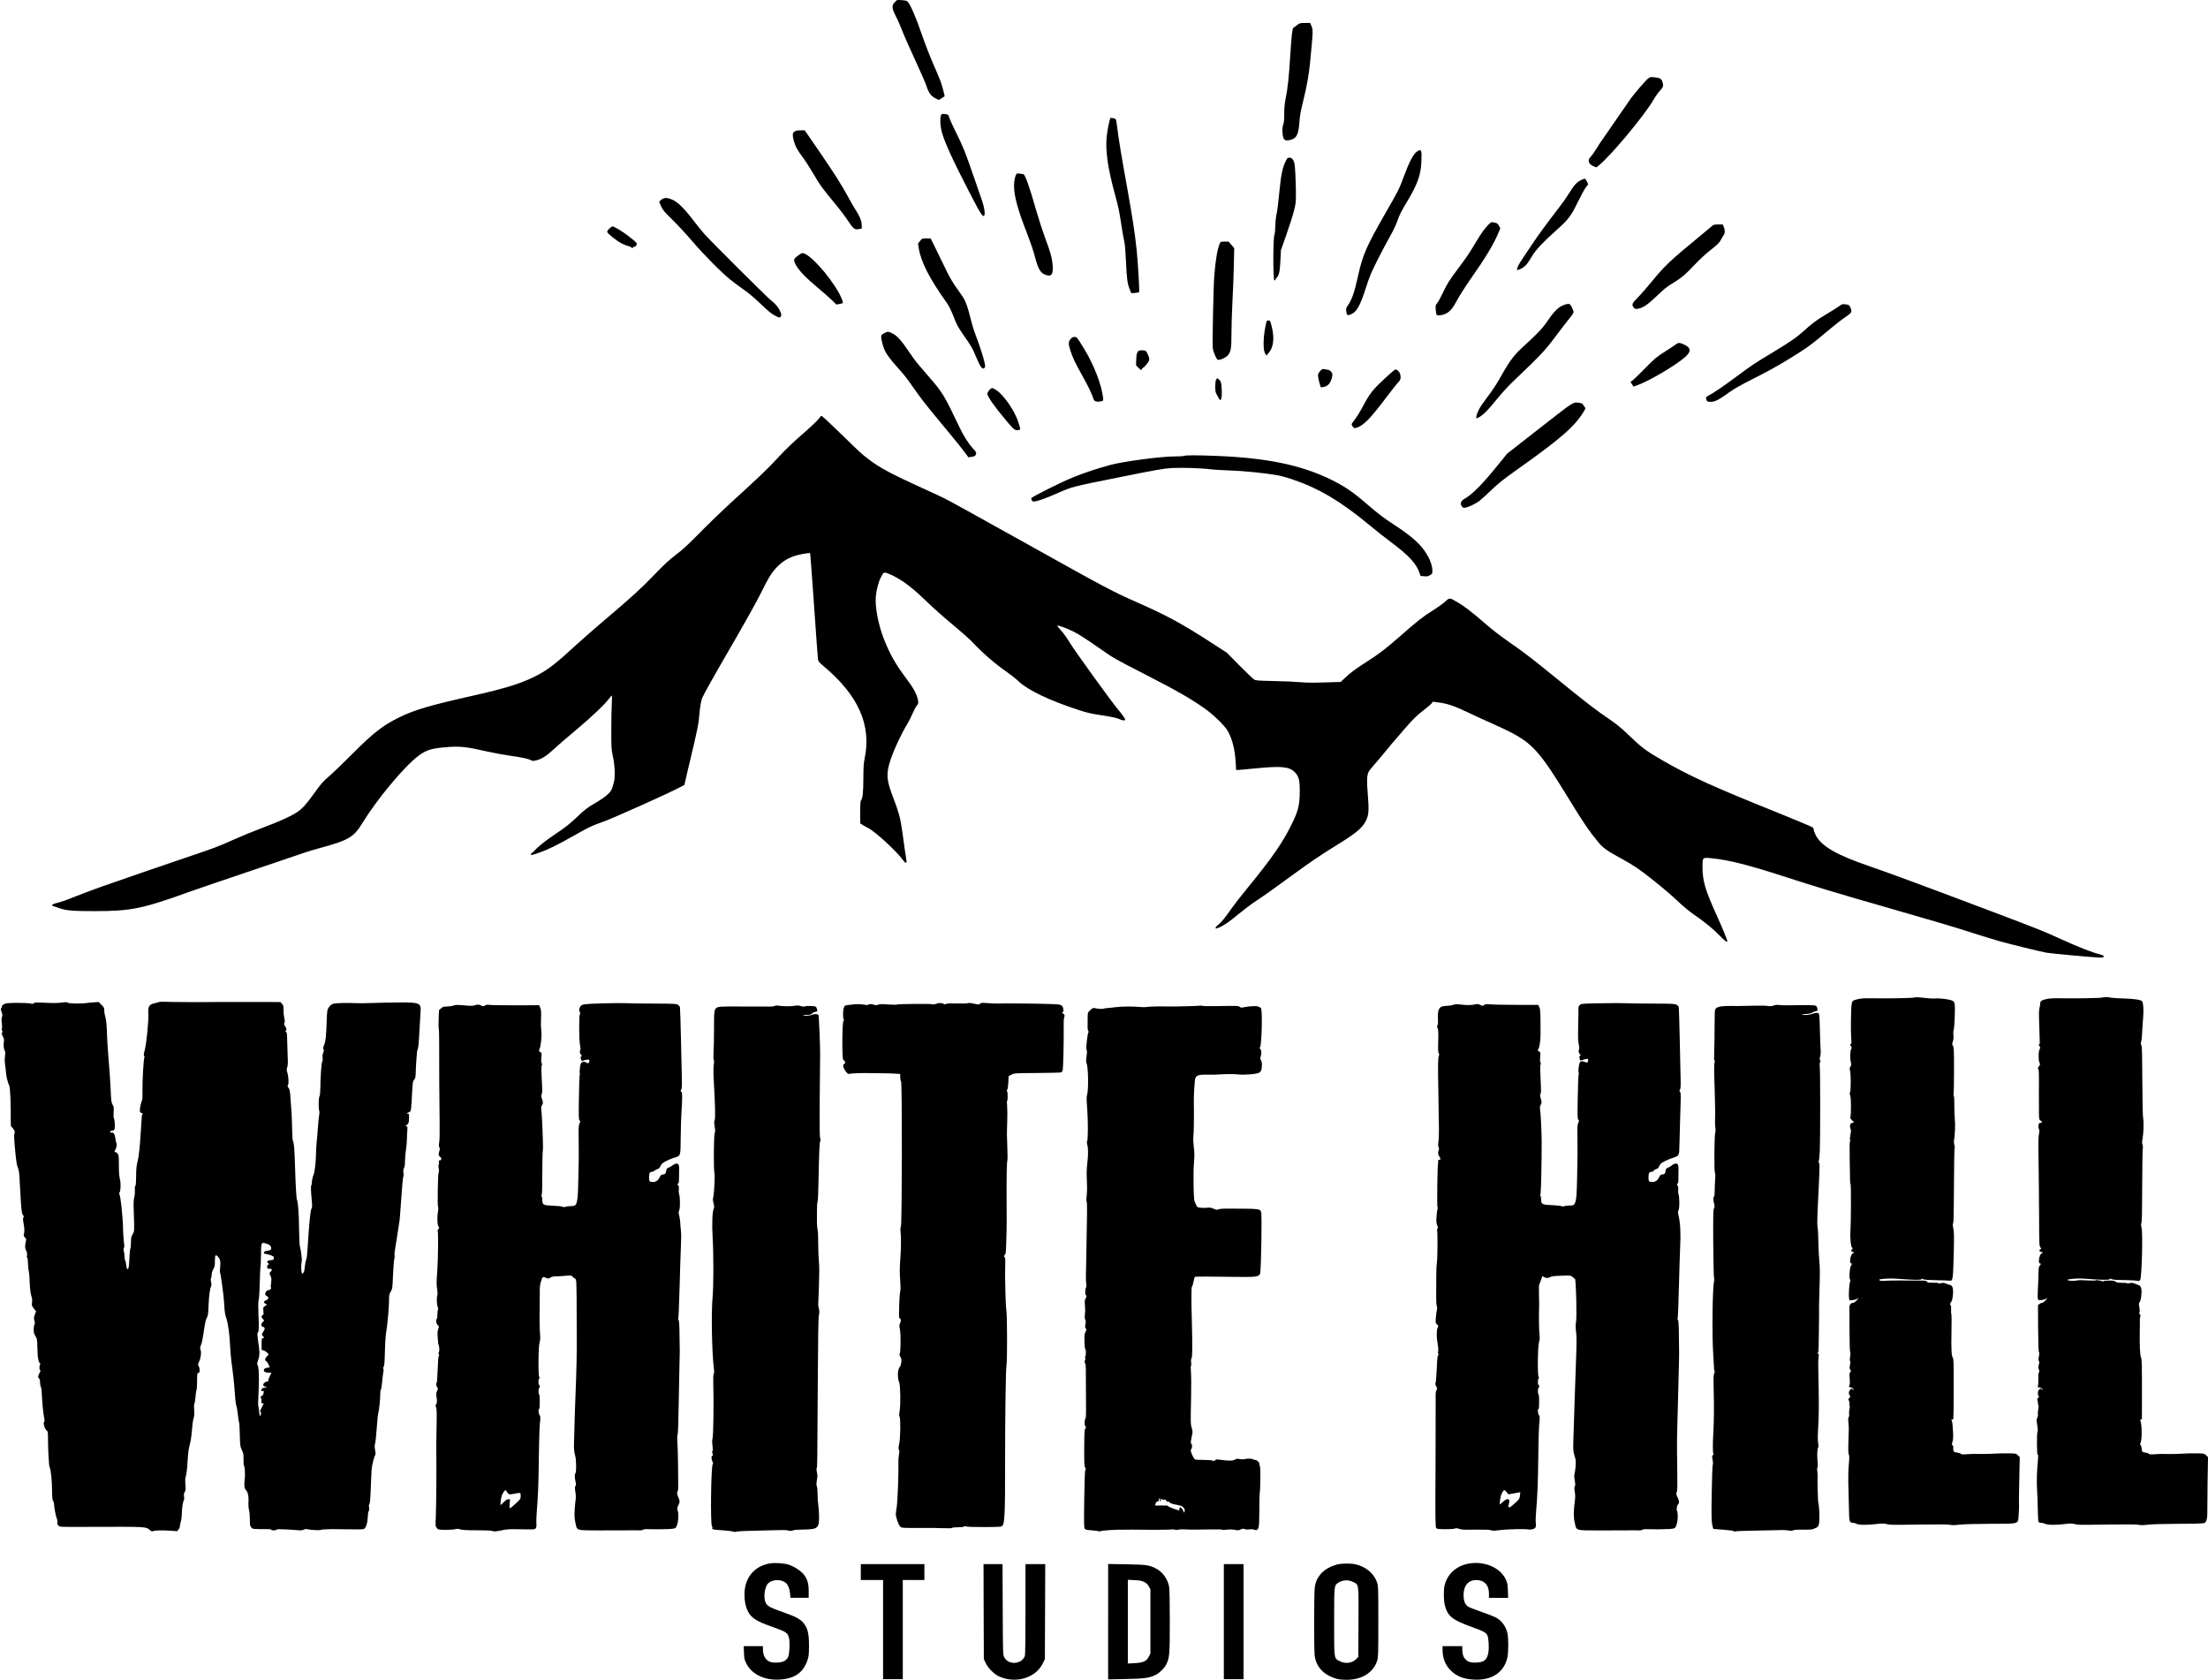 <?xml version="1.0" standalone="no"?>
<!DOCTYPE svg PUBLIC "-//W3C//DTD SVG 20010904//EN"
 "http://www.w3.org/TR/2001/REC-SVG-20010904/DTD/svg10.dtd">
<svg version="1.0" xmlns="http://www.w3.org/2000/svg"
 width="3473pt" height="2642pt" viewBox="0 0 3473 2642"
 preserveAspectRatio="xMidYMid meet">
<g transform="translate(0,2642) scale(0.1,-0.1)"
fill="#000000" stroke="none">
<path d="M14077 26388 c-53 -51 -51 -95 8 -211 25 -48 64 -133 86 -190 71
-177 118 -284 249 -567 70 -151 139 -312 154 -357 35 -106 72 -156 140 -189
l53 -27 44 29 c24 15 45 29 46 29 6 3 -38 167 -62 235 -15 41 -70 171 -122
288 -51 118 -132 327 -179 465 -79 233 -167 440 -212 495 -15 19 -31 24 -93
29 l-75 6 -37 -35z"/>
<path d="M20400 26024 c-25 -20 -50 -39 -57 -42 -16 -9 -29 -128 -48 -432 -20
-329 -40 -516 -70 -665 -19 -92 -25 -151 -25 -252 0 -99 -4 -143 -16 -173 -20
-48 -16 -169 6 -215 17 -35 48 -42 109 -25 97 26 126 85 140 285 7 98 21 174
55 310 58 232 92 418 111 608 52 540 51 521 18 600 l-16 37 -81 -1 c-77 0 -83
-2 -126 -35z"/>
<path d="M25923 25185 c-40 -32 -196 -213 -269 -310 -30 -41 -127 -182 -216
-312 -89 -131 -189 -276 -223 -323 -34 -47 -81 -118 -105 -159 -24 -41 -61
-95 -84 -119 -30 -33 -40 -51 -37 -70 5 -42 29 -68 76 -87 l45 -17 38 30 c189
152 708 775 857 1027 32 55 80 123 107 151 52 55 57 78 34 144 -15 43 -42 56
-126 65 -60 5 -68 4 -97 -20z"/>
<path d="M14800 24604 c-17 -43 -11 -165 11 -250 43 -164 172 -447 436 -957
180 -348 212 -398 235 -366 17 25 -2 141 -42 253 -21 61 -79 229 -129 372
-122 355 -163 459 -268 669 -50 99 -98 205 -108 236 -17 53 -20 57 -54 63 -60
10 -71 7 -81 -20z"/>
<path d="M17467 24563 c-16 -25 -48 -184 -59 -286 -23 -224 15 -495 126 -902
63 -233 66 -247 106 -505 16 -107 37 -222 45 -255 9 -37 19 -150 25 -295 12
-278 23 -363 59 -448 l26 -64 58 5 c32 3 61 8 64 10 9 9 -17 451 -37 655 -28
268 -70 543 -151 992 -86 474 -132 752 -155 937 -18 137 -19 142 -44 148 -14
3 -32 8 -42 11 -9 3 -19 1 -21 -3z"/>
<path d="M12498 24352 c-33 -20 -36 -56 -13 -145 22 -83 57 -148 147 -269 43
-58 117 -173 164 -255 98 -169 137 -224 328 -453 76 -91 172 -217 214 -282 86
-130 105 -145 173 -131 l44 9 -1 56 c-1 62 -37 151 -95 235 -18 25 -70 116
-116 201 -117 213 -200 345 -460 725 l-225 327 -66 0 c-45 0 -76 -6 -94 -18z"/>
<path d="M22294 24041 c-61 -37 -126 -161 -217 -408 -69 -186 -81 -210 -273
-544 -314 -548 -368 -670 -444 -1013 -58 -261 -94 -365 -162 -464 -25 -36 -28
-48 -23 -86 11 -68 16 -72 69 -52 95 36 150 135 246 436 54 168 79 226 184
435 67 132 154 296 194 365 39 69 87 169 107 223 42 119 56 146 158 317 166
278 216 420 224 627 8 186 1 203 -63 164z"/>
<path d="M20229 23898 c-55 -108 -79 -219 -104 -480 -20 -210 -34 -318 -51
-393 -7 -33 -14 -105 -14 -160 -1 -60 -7 -116 -15 -140 -22 -61 -22 -715 0
-715 8 0 15 4 15 9 0 6 10 21 23 35 36 39 48 94 57 270 l8 161 85 242 c47 133
100 299 118 370 31 118 33 140 33 283 0 85 -5 229 -10 320 -9 150 -12 168 -34
202 -20 31 -31 38 -57 38 -28 0 -35 -6 -54 -42z"/>
<path d="M15989 23684 c-22 -26 -39 -109 -39 -187 0 -159 59 -377 201 -738 53
-137 106 -290 126 -369 53 -210 92 -273 186 -298 82 -23 107 23 93 174 -9 103
-37 200 -116 408 -37 100 -102 300 -144 446 -102 360 -173 559 -199 560 -7 1
-31 5 -54 9 -32 6 -46 5 -54 -5z"/>
<path d="M24862 23584 c-63 -31 -105 -78 -185 -209 -34 -54 -101 -150 -149
-212 -207 -268 -335 -443 -452 -619 -69 -104 -140 -211 -159 -239 -35 -51 -64
-122 -53 -132 3 -3 30 6 61 21 63 31 99 72 175 201 58 97 168 214 375 399 194
173 234 225 339 441 51 105 110 212 130 238 l37 48 -20 44 c-11 25 -26 45 -33
45 -8 0 -37 -12 -66 -26z"/>
<path d="M10408 23283 c-21 -15 -38 -31 -38 -37 0 -6 14 -40 31 -76 25 -53 55
-89 179 -210 81 -80 217 -226 301 -325 180 -212 463 -498 604 -611 55 -45 151
-116 214 -160 72 -49 171 -133 266 -224 115 -111 168 -154 223 -183 64 -34 74
-37 87 -23 20 19 19 42 -5 93 -27 61 -65 106 -149 175 -84 70 -928 911 -1042
1038 -41 47 -123 148 -182 226 -126 166 -230 270 -313 309 -82 39 -129 41
-176 8z"/>
<path d="M23404 22878 c-66 -71 -107 -129 -199 -283 -97 -162 -133 -216 -260
-385 -149 -199 -180 -247 -249 -393 -34 -72 -75 -147 -91 -165 -26 -31 -27
-37 -22 -103 3 -38 9 -74 12 -79 11 -18 89 -10 140 14 73 34 117 87 188 222
35 65 132 217 215 336 228 324 349 525 426 705 l35 82 -22 40 c-18 33 -29 42
-57 47 -19 3 -42 8 -51 10 -10 3 -35 -16 -65 -48z"/>
<path d="M26915 22854 c-22 -19 -125 -106 -230 -192 -415 -341 -505 -427 -705
-672 -74 -90 -170 -200 -213 -243 -95 -95 -105 -117 -74 -158 19 -27 26 -30
61 -26 84 11 163 64 305 201 106 103 159 146 241 195 139 84 211 143 359 301
73 77 175 172 251 231 102 80 133 111 155 152 16 29 36 64 47 79 22 32 23 75
2 128 l-16 40 -72 0 c-67 -1 -73 -3 -111 -36z"/>
<path d="M9586 22826 c-20 -18 -36 -42 -36 -52 1 -24 151 -144 230 -184 32
-16 78 -34 104 -41 25 -6 46 -15 46 -20 0 -5 7 -9 15 -9 8 0 15 5 15 10 0 6 9
10 20 10 13 0 24 10 31 28 12 31 13 30 -136 147 -78 61 -217 145 -242 145 -6
0 -28 -15 -47 -34z"/>
<path d="M14472 22630 l-32 -39 11 -73 c33 -214 170 -482 439 -858 38 -54 69
-116 110 -222 50 -128 69 -164 157 -290 120 -171 140 -206 188 -322 74 -180
107 -226 140 -192 14 13 14 23 0 90 -16 77 -85 288 -150 456 -20 52 -52 159
-70 236 -37 152 -72 255 -107 313 -12 20 -62 92 -111 161 -52 72 -112 173
-144 240 -30 63 -102 211 -160 328 l-104 212 -68 0 c-67 0 -68 0 -99 -40z"/>
<path d="M19184 22585 c-36 -87 -64 -252 -84 -495 -13 -159 -33 -1078 -24
-1145 7 -61 62 -185 81 -185 45 0 109 27 143 59 60 58 70 106 70 360 0 119 7
340 15 491 9 151 18 404 22 561 l6 287 -44 51 -44 51 -63 0 c-63 0 -63 0 -78
-35z"/>
<path d="M12548 22397 c-69 -50 -71 -65 -26 -150 44 -81 159 -201 337 -349 80
-67 180 -155 222 -195 l75 -73 48 9 c26 5 50 11 53 15 8 8 -23 90 -60 156
-163 293 -476 634 -578 629 -8 0 -40 -19 -71 -42z"/>
<path d="M24620 21631 c-98 -30 -168 -95 -279 -260 -80 -117 -163 -205 -383
-404 -128 -116 -206 -216 -302 -384 -125 -220 -164 -280 -269 -418 -54 -71
-111 -156 -127 -189 -29 -58 -47 -122 -37 -132 12 -12 90 40 152 102 36 36
119 132 184 213 80 99 175 201 292 311 373 354 455 441 628 674 90 120 188
246 217 281 32 38 54 73 54 87 0 13 -12 47 -26 76 -27 55 -43 61 -104 43z"/>
<path d="M28935 21609 c-22 -17 -112 -74 -200 -126 -167 -100 -230 -147 -380
-283 -104 -94 -195 -155 -500 -340 -273 -165 -293 -178 -546 -366 -204 -151
-349 -250 -434 -295 -40 -21 -43 -26 -38 -54 8 -38 18 -45 71 -45 70 0 127 30
312 164 60 43 179 110 325 183 259 130 413 215 625 346 272 168 306 194 636
470 71 60 171 137 221 170 103 69 110 83 76 154 -18 39 -19 39 -83 47 -39 5
-50 2 -85 -25z"/>
<path d="M19900 21263 c-30 -157 -33 -331 -6 -391 10 -23 22 -42 25 -42 3 1
23 22 43 47 73 92 86 241 37 423 -20 76 -23 80 -49 80 -28 0 -28 -1 -50 -117z"/>
<path d="M13913 21182 c-62 -31 -65 -43 -33 -166 34 -135 74 -194 313 -462 43
-48 128 -162 190 -253 70 -104 195 -266 337 -436 244 -292 401 -486 469 -579
l43 -58 46 6 c52 7 68 17 76 50 4 17 -6 34 -45 77 -75 80 -151 199 -220 345
-234 492 -261 538 -472 781 -51 60 -126 146 -166 193 -41 47 -115 148 -166
225 -97 147 -175 234 -238 266 -73 38 -79 38 -134 11z"/>
<path d="M16838 21086 c-35 -44 -35 -72 -2 -178 36 -113 73 -191 197 -413 89
-161 137 -260 170 -358 11 -29 51 -41 105 -31 46 9 47 10 44 44 -19 206 -144
531 -303 790 -114 185 -110 180 -149 180 -28 0 -41 -7 -62 -34z"/>
<path d="M26365 21007 c-16 -13 -95 -65 -175 -116 -134 -85 -158 -104 -315
-264 -93 -95 -183 -182 -199 -193 l-30 -20 23 -37 c12 -20 24 -37 27 -37 2 0
32 11 66 24 201 75 627 330 755 451 86 81 79 136 -23 184 -71 34 -95 35 -129
8z"/>
<path d="M17893 20883 c-13 -20 -19 -51 -21 -118 l-3 -90 36 -37 c37 -40 55
-47 55 -24 0 8 8 17 19 21 10 3 37 31 61 62 37 49 41 60 35 92 -4 20 -18 55
-31 79 -24 41 -26 42 -79 42 -48 0 -57 -3 -72 -27z"/>
<path d="M20761 20579 c-31 -38 -33 -44 -27 -92 4 -29 15 -76 24 -105 l17 -54
38 5 c73 10 117 59 138 153 11 48 10 55 -10 83 -15 21 -33 32 -59 36 -20 4
-48 8 -62 11 -20 3 -32 -5 -59 -37z"/>
<path d="M21830 20512 c-253 -234 -273 -258 -418 -530 -30 -55 -76 -127 -103
-161 -27 -34 -49 -67 -49 -75 0 -7 9 -25 20 -39 17 -21 25 -24 49 -17 116 33
217 136 488 495 83 110 165 213 182 229 34 33 40 76 20 134 -11 31 -47 62 -71
61 -7 0 -60 -44 -118 -97z"/>
<path d="M19128 20448 c-8 -14 -13 -57 -13 -108 0 -72 4 -92 25 -129 14 -24
29 -52 35 -62 32 -60 51 21 40 169 -6 85 -10 100 -33 125 -31 33 -38 33 -54 5z"/>
<path d="M15561 20285 c-17 -20 -31 -46 -31 -59 0 -41 116 -206 302 -427 113
-135 136 -153 184 -144 38 7 38 9 7 110 -56 184 -230 440 -353 520 -61 40 -74
40 -109 0z"/>
<path d="M24220 19687 l-514 -402 -134 -165 c-257 -318 -405 -468 -536 -545
-59 -35 -74 -74 -44 -116 19 -26 26 -28 57 -23 51 8 155 58 215 101 28 21 114
99 191 173 118 113 189 169 435 344 675 479 889 668 1027 904 25 43 25 43 6
65 -11 12 -23 29 -26 38 -3 10 -22 18 -53 23 -104 14 -71 35 -624 -397z"/>
<path d="M12897 19858 c-29 -45 -145 -155 -318 -304 -109 -95 -232 -214 -326
-315 -164 -179 -308 -318 -718 -690 -148 -135 -380 -358 -515 -495 -190 -194
-276 -274 -385 -356 -107 -82 -185 -153 -329 -303 -224 -233 -367 -364 -781
-714 -170 -145 -382 -329 -470 -411 -288 -266 -416 -367 -570 -452 -248 -135
-487 -213 -1040 -338 -688 -155 -924 -224 -1160 -340 -264 -129 -414 -246
-750 -584 -137 -138 -294 -289 -347 -334 -109 -93 -139 -127 -261 -299 -110
-153 -172 -221 -250 -274 -100 -67 -284 -150 -557 -252 -140 -53 -336 -133
-435 -178 -252 -114 -302 -133 -825 -309 -415 -141 -715 -244 -1280 -441 -96
-34 -263 -97 -370 -139 -180 -72 -232 -90 -347 -120 -46 -12 -57 -34 -20 -43
12 -3 54 -17 92 -31 106 -37 209 -46 555 -46 568 0 751 37 1484 302 138 49
577 199 976 333 399 134 762 257 808 274 46 17 167 54 269 82 459 125 537 171
673 394 225 369 655 887 877 1054 129 97 209 122 459 141 204 16 302 5 629
-70 94 -21 250 -50 348 -64 201 -29 294 -49 339 -72 29 -15 36 -15 95 1 82 22
156 71 268 176 50 47 200 177 335 289 242 202 462 410 530 502 19 26 38 48 43
48 4 0 4 -57 0 -127 -5 -71 -8 -261 -8 -423 0 -273 2 -302 23 -395 33 -141 41
-341 17 -421 -9 -33 -22 -74 -27 -92 -18 -61 -97 -132 -239 -216 -164 -97
-183 -111 -337 -258 -90 -85 -167 -146 -280 -221 -174 -116 -295 -210 -360
-281 -23 -25 -47 -46 -52 -46 -6 0 -10 -7 -10 -15 0 -19 18 -15 140 27 126 44
278 119 535 264 249 141 272 152 457 218 175 62 1060 460 1233 554 l50 27 47
205 c26 113 75 318 108 455 33 138 64 294 70 348 5 53 15 140 20 194 6 53 21
126 33 162 14 40 179 335 424 757 258 445 436 763 500 895 55 112 123 240 153
284 101 150 213 242 361 296 70 26 253 59 262 48 2 -2 30 -371 61 -819 31
-448 59 -831 62 -851 5 -31 18 -48 87 -105 548 -458 757 -928 647 -1454 -16
-78 -19 -136 -20 -315 0 -217 -12 -321 -41 -350 -5 -5 -9 -86 -9 -181 l0 -173
28 -19 c15 -11 59 -35 97 -55 112 -56 448 -365 547 -503 38 -54 62 -59 56 -11
-3 17 -15 98 -27 180 -11 81 -30 213 -41 295 -26 186 -54 291 -129 486 -110
286 -122 370 -77 548 40 159 178 465 296 657 17 27 49 92 71 143 22 51 52 109
68 129 28 34 28 38 19 90 -16 90 -69 186 -185 341 -166 220 -259 384 -350 618
-88 223 -142 508 -127 668 10 111 43 233 82 307 34 64 40 70 66 68 40 -3 179
-71 269 -132 121 -81 221 -166 403 -341 94 -91 270 -246 390 -345 120 -99 257
-220 304 -269 179 -189 353 -340 558 -483 59 -41 139 -105 177 -142 140 -134
484 -299 933 -445 140 -46 207 -62 345 -82 183 -27 274 -47 319 -70 29 -15 78
-19 78 -6 0 16 -57 98 -109 157 -90 103 -683 923 -762 1054 -41 68 -102 154
-136 191 -35 37 -63 73 -63 79 0 15 159 -43 260 -95 91 -47 181 -105 430 -278
199 -139 217 -149 640 -366 562 -289 752 -397 990 -564 135 -95 310 -265 359
-349 73 -124 116 -294 128 -504 l6 -113 29 0 c16 0 145 12 286 26 393 39 524
26 607 -60 66 -69 80 -123 79 -311 -1 -203 -24 -298 -119 -493 -146 -300 -313
-543 -711 -1028 -95 -116 -205 -258 -245 -315 -100 -144 -163 -221 -209 -255
-22 -16 -40 -37 -40 -46 0 -16 4 -16 51 3 75 29 167 92 318 219 74 61 200 156
281 209 144 96 266 183 605 431 233 170 410 290 631 426 311 191 408 269 470
379 53 96 60 172 39 422 -18 211 -16 297 9 357 8 19 52 76 98 127 46 52 113
130 148 174 79 99 123 150 330 389 137 157 184 203 282 278 64 49 126 101 136
115 l19 27 89 -12 c139 -17 253 -56 464 -157 107 -51 269 -126 360 -165 91
-40 221 -101 290 -136 362 -183 487 -324 915 -1024 244 -400 337 -537 486
-717 78 -93 131 -131 364 -258 190 -103 296 -176 505 -344 199 -160 269 -220
411 -353 63 -59 164 -142 224 -183 165 -112 302 -224 404 -330 78 -81 121
-113 121 -90 0 19 -85 227 -157 384 -191 420 -234 562 -234 783 0 158 -4 154
149 139 269 -27 580 -106 1177 -300 477 -154 736 -233 1565 -471 811 -233
1060 -307 1395 -415 127 -40 295 -92 375 -115 138 -40 676 -172 750 -184 79
-14 764 -76 829 -76 57 0 71 3 71 15 0 9 -6 17 -12 19 -190 53 -379 127 -688
268 -244 112 -348 153 -1075 428 -1006 380 -1624 609 -1909 706 -529 181 -761
317 -850 496 -14 29 -26 61 -26 73 0 12 -6 29 -12 38 -7 9 -258 115 -558 236
-1011 406 -1379 573 -1801 817 -278 160 -331 200 -574 434 -76 73 -165 146
-243 199 -233 157 -414 296 -897 691 -295 241 -464 372 -620 480 -239 167
-323 231 -490 375 -202 174 -306 253 -417 318 -119 69 -118 69 -186 6 -32 -30
-121 -94 -198 -142 -161 -102 -238 -162 -499 -392 -236 -207 -337 -285 -538
-413 -183 -117 -258 -173 -345 -257 l-64 -60 -251 -8 c-181 -6 -290 -5 -387 4
-74 7 -261 15 -415 18 -250 5 -284 8 -310 25 -17 10 -120 109 -230 220 l-200
202 -215 139 c-486 315 -705 434 -1175 643 -416 184 -486 221 -1715 907 -766
428 -1249 694 -1339 739 -39 20 -196 93 -349 162 -471 214 -662 316 -835 447
-99 74 -165 134 -407 372 -202 197 -329 315 -341 315 -4 0 -13 -10 -22 -22z"/>
<path d="M18625 19250 c-11 -5 -84 -9 -163 -9 -211 -1 -781 -77 -992 -132
-197 -52 -438 -132 -610 -204 -198 -82 -640 -305 -640 -322 0 -8 5 -23 11 -34
9 -18 17 -19 52 -14 60 10 190 58 341 124 242 107 234 105 963 251 624 126
714 141 848 149 161 9 483 -2 605 -20 41 -6 179 -14 305 -18 224 -8 561 -42
755 -77 47 -8 145 -35 219 -60 429 -145 772 -349 1240 -738 80 -67 227 -183
326 -257 271 -202 390 -331 441 -475 l18 -52 54 -5 c45 -5 62 -2 93 16 36 20
39 25 39 67 0 147 -110 340 -276 486 -100 87 -172 140 -335 247 -155 101 -247
171 -404 307 -243 210 -368 295 -607 410 -462 221 -1003 330 -1778 360 -314
12 -478 12 -505 0z"/>
<path d="M30100 10730 c-31 -8 -405 -15 -610 -11 -167 2 -218 0 -274 -15 -74
-18 -82 -25 -91 -77 -11 -68 -16 -403 -8 -519 7 -85 6 -108 -4 -108 -17 0 -16
-11 3 -38 12 -17 13 -26 4 -36 -17 -22 -24 -145 -10 -203 11 -46 11 -55 -4
-78 -14 -21 -15 -32 -6 -65 14 -51 14 -314 0 -340 -8 -14 -7 -28 3 -52 14 -34
15 -296 2 -338 -5 -15 2 -28 24 -47 37 -33 39 -43 7 -43 -34 0 -49 -56 -26
-99 6 -13 5 -43 -5 -92 -9 -47 -10 -75 -4 -77 6 -3 6 -9 -1 -17 -7 -9 -9 -98
-6 -281 3 -148 6 -297 6 -331 0 -34 4 -64 8 -67 9 -5 7 -619 -2 -736 -8 -94 6
-252 23 -258 14 -5 15 -32 1 -32 -5 0 -10 -9 -10 -20 0 -13 7 -20 20 -20 25 0
26 -17 1 -25 -33 -10 -58 -155 -26 -155 19 0 19 -10 -1 -38 -21 -30 -32 -195
-14 -217 9 -10 9 -19 2 -28 -13 -16 -27 -214 -18 -262 l7 -38 57 7 c35 4 62
13 70 23 6 9 12 13 12 7 -1 -17 -60 -74 -78 -74 -38 0 -63 -29 -62 -73 0 -23
0 -188 1 -367 1 -192 5 -330 11 -337 6 -7 6 -32 -1 -69 -7 -38 -8 -61 -1 -69
7 -9 7 -29 -1 -64 -9 -43 -8 -56 5 -75 14 -22 14 -25 -1 -37 -13 -11 -14 -28
-9 -102 5 -61 3 -93 -4 -103 -14 -16 -5 -34 18 -34 23 -1 58 -28 47 -37 -4 -5
-10 -2 -12 5 -7 20 -29 14 -47 -13 -20 -30 -20 -55 -2 -81 13 -17 12 -21 -6
-41 -17 -18 -19 -25 -9 -37 7 -8 11 -28 10 -43 -2 -15 0 -33 4 -40 4 -6 3 -33
-3 -59 -6 -26 -8 -60 -5 -76 4 -17 2 -35 -6 -44 -9 -11 -10 -37 -4 -97 4 -45
7 -91 5 -102 -1 -11 -4 -99 -6 -195 -4 -124 -2 -181 7 -197 9 -17 9 -53 -1
-160 -8 -93 -10 -207 -6 -348 4 -115 8 -280 9 -365 2 -175 9 -200 58 -200 16
0 44 -7 62 -17 37 -19 172 -20 325 -1 74 8 106 8 147 -2 61 -15 51 -14 580 -7
256 3 400 2 420 -5 22 -7 63 -7 140 2 68 8 260 13 498 14 466 2 428 -11 439
149 4 56 7 122 6 147 -3 48 -3 55 5 474 l6 279 -29 28 c-27 28 -33 29 -127 31
-91 2 -175 0 -328 -8 -33 -2 -103 -2 -155 -1 -98 1 -112 1 -218 -6 -42 -3 -65
0 -73 9 -5 7 -32 15 -59 19 -46 6 -50 9 -56 40 -3 19 -3 38 0 44 3 5 -1 17
-10 26 -14 14 -15 22 -5 53 15 47 16 91 6 229 -6 90 -11 113 -24 116 -11 3 -9
5 5 6 12 0 25 8 28 17 3 9 6 225 6 480 0 384 -2 467 -13 479 -22 21 -28 145
-22 423 3 139 2 259 -2 265 -4 7 -6 38 -4 70 2 36 -2 63 -10 73 -10 12 -8 20
10 45 31 42 43 205 17 244 -9 14 -23 25 -30 25 -8 0 -35 9 -60 19 -36 16 -52
18 -82 10 -24 -7 -39 -7 -43 -1 -3 6 -43 9 -89 8 -70 -1 -85 2 -93 17 -9 15
-26 17 -137 17 -70 0 -201 0 -292 1 -91 1 -194 -1 -231 -5 -47 -4 -70 -2 -84
7 -16 12 -11 15 46 22 72 9 160 10 264 1 209 -16 345 -19 345 -6 0 8 6 10 18
5 31 -13 65 -16 237 -20 94 -2 181 -5 195 -7 46 -6 50 22 60 401 7 287 6 361
-5 416 -11 50 -12 73 -4 88 8 13 12 205 13 591 1 314 6 579 10 588 4 9 3 33
-4 53 -6 19 -9 47 -6 63 15 67 23 267 14 340 -5 42 -9 139 -8 214 1 83 -3 145
-10 158 -6 11 -7 20 -3 20 4 0 8 166 8 368 0 328 -2 371 -17 394 -15 23 -15
29 -1 69 10 31 13 61 8 101 -3 32 -2 66 4 76 12 23 26 344 17 404 -6 39 -11
47 -44 62 -41 20 -209 40 -262 32 -19 -3 -71 -1 -115 4 -154 17 -190 19 -225
10z"/>
<path d="M33060 10730 c-31 -8 -424 -15 -605 -11 -160 3 -223 0 -280 -15 -63
-15 -87 -35 -84 -69 1 -11 -4 -40 -11 -65 -9 -34 -11 -94 -5 -250 10 -307 11
-320 3 -320 -13 0 -9 -28 6 -42 11 -11 11 -16 -1 -35 -21 -31 -23 -180 -4
-216 13 -25 13 -30 -8 -58 -18 -24 -20 -33 -10 -45 8 -10 11 -64 10 -182 0
-92 -1 -185 -1 -207 0 -22 1 -122 1 -222 0 -181 0 -181 25 -197 31 -21 31 -36
-1 -36 -20 0 -25 -6 -31 -36 -4 -22 -2 -45 6 -59 10 -19 10 -36 1 -82 -9 -43
-11 -151 -6 -423 3 -201 7 -584 8 -851 2 -462 3 -488 21 -508 17 -19 17 -21 2
-27 -27 -10 -20 -44 9 -44 29 0 33 -16 6 -25 -33 -10 -58 -155 -26 -155 20 0
19 -15 -2 -36 -15 -15 -18 -38 -20 -138 -1 -67 -5 -173 -9 -237 -4 -64 -4
-129 0 -144 7 -27 8 -27 64 -20 34 4 62 13 70 23 6 9 12 12 12 6 -1 -18 -60
-74 -79 -74 -10 0 -29 -8 -42 -19 l-23 -18 2 -363 c2 -241 6 -368 13 -376 8
-9 7 -29 -1 -69 -9 -41 -9 -60 0 -69 8 -10 8 -26 -1 -60 -9 -36 -9 -53 1 -76
10 -23 10 -33 1 -44 -8 -9 -11 -46 -10 -103 2 -48 -1 -98 -5 -110 -7 -20 -5
-23 15 -23 28 -1 66 -27 54 -37 -4 -5 -10 -2 -12 5 -8 20 -30 14 -48 -14 -18
-29 -13 -94 7 -94 7 0 2 -9 -11 -21 -15 -14 -20 -26 -15 -38 4 -9 8 -29 9 -46
0 -16 4 -35 8 -42 4 -6 3 -33 -3 -59 -6 -26 -8 -59 -5 -74 3 -14 -1 -39 -10
-57 -14 -28 -14 -40 -1 -115 9 -52 11 -89 5 -100 -14 -26 -12 -368 2 -368 9 0
10 -21 5 -72 -19 -205 -23 -344 -14 -488 5 -85 10 -227 11 -315 2 -88 6 -168
11 -177 5 -12 20 -18 41 -18 17 0 47 -8 66 -17 39 -19 178 -20 322 -1 69 9 99
8 142 -2 60 -14 48 -14 575 -7 249 4 401 2 430 -5 32 -7 73 -7 145 2 60 8 253
13 485 14 281 1 391 5 407 14 28 16 44 73 42 154 -1 35 1 247 4 472 l7 408
-29 29 c-28 27 -34 29 -123 31 -94 2 -195 0 -323 -8 -38 -2 -110 -3 -160 -2
-101 2 -122 2 -217 -5 -47 -3 -71 0 -78 8 -6 7 -31 16 -55 19 -52 8 -56 13
-59 67 -1 22 -8 44 -15 48 -10 7 -10 18 3 56 23 66 12 335 -13 336 -10 0 -8 3
7 9 l22 9 1 293 c1 574 -1 659 -16 682 -15 23 -22 194 -18 431 2 72 2 141 1
155 -1 14 2 37 6 51 5 18 3 31 -7 41 -11 10 -12 19 -5 32 7 12 6 37 -2 78 -10
52 -9 62 4 77 10 11 21 52 27 103 11 94 -2 152 -38 164 -10 3 -39 14 -64 25
-36 14 -54 16 -79 9 -18 -5 -38 -6 -44 -2 -6 4 -45 7 -87 7 -58 0 -79 4 -93
18 -14 13 -35 17 -101 17 -48 0 -87 -5 -90 -10 -4 -7 -11 -7 -18 -2 -15 12
-107 24 -107 14 0 -4 -60 -4 -132 0 -73 5 -140 5 -148 2 -30 -11 -123 -12
-149 -1 -24 10 -21 11 39 20 72 11 159 12 265 3 219 -17 337 -19 345 -6 5 8
14 10 26 5 28 -13 55 -15 229 -18 88 -2 172 -7 187 -11 22 -6 29 -3 42 17 24
36 42 724 22 812 -11 44 -12 65 -3 80 7 14 11 199 12 590 1 314 5 578 9 587 4
9 3 33 -4 52 -8 26 -9 50 -1 88 17 91 23 259 11 328 -7 41 -12 260 -13 595 -2
411 -5 535 -15 553 -10 17 -11 32 -4 55 6 18 13 84 16 147 3 63 10 171 16 239
9 115 3 222 -15 251 -15 25 -116 41 -284 46 -95 2 -192 9 -215 14 -48 11 -88
11 -136 0z"/>
<path d="M2495 10659 c-16 -6 -52 -16 -80 -22 -69 -17 -88 -53 -82 -152 8
-112 -29 -482 -59 -593 -14 -51 -15 -68 -6 -83 7 -10 9 -19 4 -19 -12 0 -33
-346 -31 -511 1 -80 0 -150 -3 -155 -15 -24 -38 -122 -38 -160 0 -37 3 -43 26
-48 20 -5 23 -10 15 -20 -7 -8 -12 -29 -12 -47 0 -19 -2 -54 -5 -79 -2 -25 -8
-115 -13 -200 -11 -178 -28 -337 -42 -395 -23 -89 -28 -136 -28 -267 -1 -94
-5 -138 -12 -138 -7 0 -10 -24 -8 -72 2 -41 -3 -91 -10 -113 -9 -30 -12 -83
-8 -190 12 -343 12 -338 -17 -387 -23 -39 -26 -56 -26 -131 0 -47 -4 -88 -9
-91 -4 -3 -11 -67 -15 -143 -8 -155 -13 -183 -31 -183 -8 0 -15 23 -20 65 -3
36 -11 67 -16 70 -5 4 -9 26 -9 51 0 25 -5 65 -11 90 -8 32 -8 48 0 57 8 10 8
36 -1 98 -6 46 -12 140 -13 209 -3 182 -39 514 -57 538 -7 8 -7 16 1 25 20 25
24 147 7 212 -11 41 -16 103 -16 201 0 181 -3 197 -45 220 -27 14 -31 20 -20
28 20 16 38 92 27 113 -5 10 -12 43 -16 73 -9 67 -30 104 -57 97 -10 -3 -22
-1 -25 5 -8 13 14 28 42 28 17 0 23 8 28 40 7 45 -3 148 -15 156 -4 2 -5 42
-2 89 5 74 3 88 -16 121 -20 34 -23 58 -31 248 -5 116 -19 315 -30 441 -11
127 -22 291 -25 365 -6 203 -14 287 -30 333 -8 23 -15 64 -15 91 0 44 -4 53
-44 93 l-45 44 -83 -6 c-46 -3 -99 -8 -118 -12 -73 -11 -268 -7 -284 7 -12 9
-30 11 -69 5 -73 -12 -161 -13 -317 -5 -111 5 -137 4 -147 -8 -10 -12 -21 -12
-60 -4 -26 6 -122 9 -213 9 -137 -2 -170 -5 -197 -20 -18 -10 -33 -25 -33 -35
0 -10 -5 -23 -12 -30 -8 -8 -7 -23 7 -58 15 -39 16 -53 6 -79 -8 -22 -8 -52
-2 -96 4 -35 5 -73 1 -84 -4 -11 -2 -28 4 -37 8 -13 7 -21 -1 -29 -12 -12 -11
-15 19 -75 12 -24 14 -43 8 -75 -9 -47 1 -120 18 -141 6 -9 7 -35 1 -78 -6
-41 -6 -89 0 -130 6 -36 13 -96 16 -135 6 -68 22 -131 52 -206 14 -35 25 -300
22 -551 0 -49 3 -88 8 -88 5 0 21 -18 36 -40 22 -35 25 -44 15 -65 -9 -19 -7
-72 6 -223 21 -225 27 -269 52 -332 13 -33 20 -91 25 -220 11 -236 25 -438 35
-475 4 -16 13 -36 20 -43 10 -10 11 -17 2 -31 -8 -14 -8 -34 1 -82 16 -79 18
-134 8 -176 -7 -26 -4 -36 15 -55 13 -13 21 -27 20 -33 -2 -5 -8 -37 -13 -70
-7 -51 -5 -66 12 -102 14 -30 18 -52 14 -76 -4 -21 -3 -37 4 -41 6 -4 11 -40
11 -84 1 -42 6 -97 12 -122 6 -25 12 -83 13 -130 3 -127 15 -230 31 -273 9
-25 12 -55 8 -90 -6 -48 -4 -55 28 -97 l35 -44 -19 -51 c-16 -43 -17 -56 -6
-98 9 -36 9 -50 0 -59 -7 -7 -12 -40 -12 -75 0 -52 5 -71 27 -106 25 -39 28
-51 30 -162 2 -66 5 -131 6 -145 8 -68 20 -112 33 -117 10 -4 11 -10 4 -23
-14 -26 -12 -88 2 -92 8 -3 5 -16 -10 -42 -26 -44 -28 -69 -7 -86 10 -8 15
-30 15 -64 0 -29 5 -57 11 -63 6 -6 13 -49 15 -95 7 -152 24 -332 38 -391 7
-32 9 -60 4 -63 -25 -16 2 -118 39 -146 16 -11 18 -31 18 -138 0 -160 15 -422
25 -435 19 -25 38 -213 39 -376 1 -102 5 -140 16 -155 8 -10 15 -32 15 -49 0
-51 30 -202 44 -230 8 -15 12 -41 9 -59 -4 -24 0 -36 17 -51 24 -22 0 -21 525
-19 874 3 850 4 916 -54 22 -19 31 -22 47 -13 24 13 143 15 278 6 l101 -7 21
27 c12 15 22 39 22 54 0 14 7 48 15 75 8 27 15 86 16 130 0 79 16 179 32 204
5 6 5 32 2 56 -5 33 -3 50 10 70 15 23 17 41 11 120 -5 70 -3 103 8 134 9 24
20 118 26 224 8 136 17 203 35 267 15 56 27 135 34 226 5 77 16 160 25 185 12
35 14 65 10 132 -4 54 -3 92 3 100 6 7 13 52 17 100 3 48 11 99 16 113 6 14
10 80 10 147 0 111 1 120 20 125 16 4 20 14 20 45 0 21 -7 49 -15 62 -14 21
-13 27 10 77 26 56 35 158 16 188 -8 12 0 47 21 96 4 11 17 79 28 150 26 176
34 214 56 255 15 28 20 68 25 200 6 148 21 254 43 301 4 10 2 35 -4 58 -7 28
-8 47 0 60 5 11 10 37 10 58 0 22 11 56 25 82 21 36 25 56 25 126 0 49 4 87
11 90 17 11 58 -35 70 -78 7 -26 7 -63 2 -108 -5 -37 -6 -74 -2 -81 4 -7 15
-69 24 -138 9 -69 21 -156 26 -195 6 -38 13 -126 17 -195 5 -89 14 -143 30
-187 29 -82 52 -252 62 -453 4 -91 19 -244 34 -340 14 -96 31 -258 37 -360 6
-107 16 -200 24 -220 8 -19 19 -84 26 -145 6 -60 15 -119 20 -130 4 -11 9 -99
11 -195 4 -167 5 -178 32 -235 25 -53 28 -71 26 -148 0 -49 3 -94 8 -100 15
-18 20 -143 10 -227 -11 -91 -4 -135 27 -164 22 -21 37 -89 34 -156 -4 -70 -1
-119 9 -155 6 -22 12 -86 12 -142 0 -91 2 -104 23 -127 23 -26 20 -26 277 -26
19 0 37 -5 38 -10 5 -13 65 -13 78 0 5 5 23 9 39 9 90 -1 200 -7 276 -14 69
-6 92 -5 116 7 17 8 38 12 49 8 30 -11 203 -22 217 -13 11 7 65 11 177 13 25
1 144 -1 265 -3 132 -3 227 -1 238 5 33 17 57 90 61 182 2 49 8 92 15 100 9
10 11 29 6 56 -5 27 -3 46 6 56 9 11 15 85 21 247 5 128 10 260 13 295 4 63
40 206 58 230 6 8 5 33 -3 72 -7 32 -9 69 -5 82 10 30 22 141 35 318 5 80 14
163 20 185 14 56 30 207 30 291 0 38 5 75 11 81 6 6 15 58 19 115 5 56 13 123
18 148 6 26 7 52 2 61 -6 10 -4 23 5 35 10 15 15 72 18 210 7 228 10 267 32
409 16 105 36 365 35 469 0 36 7 62 27 95 25 43 26 53 34 250 5 114 14 229 20
257 6 29 9 57 5 62 -4 6 0 51 8 99 14 80 30 180 57 363 6 36 12 76 14 90 3 14
14 167 26 340 11 173 26 325 31 337 6 12 8 41 4 67 -5 32 -3 53 8 75 11 20 16
58 16 115 0 48 7 125 15 173 8 49 15 122 15 163 0 41 3 103 6 137 5 59 4 64
-18 72 -13 6 -16 10 -8 10 20 1 48 34 50 58 7 108 5 128 -12 127 -27 -2 -21
13 7 20 13 3 28 14 33 24 5 9 12 73 16 142 15 303 17 324 40 348 15 17 21 38
23 75 5 174 21 388 30 399 13 15 19 86 32 333 5 94 12 206 15 250 13 152 -7
161 -349 158 -132 -1 -314 -4 -405 -8 -91 -4 -199 -5 -240 -3 -173 7 -346 3
-383 -10 -25 -9 -47 -28 -65 -55 -26 -39 -27 -47 -34 -221 -9 -248 -16 -313
-41 -373 -16 -40 -18 -55 -9 -66 9 -11 8 -23 -4 -53 -11 -26 -14 -53 -10 -85
4 -31 3 -48 -5 -51 -12 -4 -30 -250 -31 -433 -1 -63 -6 -107 -14 -120 -14 -23
-17 -200 -3 -227 5 -10 5 -37 -1 -65 -5 -26 -14 -113 -20 -193 -5 -80 -14
-186 -20 -235 -5 -50 -10 -145 -11 -210 -2 -116 -22 -273 -39 -306 -13 -24
-32 -128 -26 -138 4 -5 2 -12 -4 -16 -13 -8 -13 -72 2 -227 10 -110 10 -129
-4 -150 -16 -25 -37 -241 -58 -592 -6 -113 -15 -190 -24 -210 -8 -17 -18 -66
-22 -110 -5 -57 -12 -84 -25 -97 -11 -11 -19 -16 -20 -11 0 4 -3 18 -6 32 -8
38 -7 121 2 154 8 29 -8 168 -28 241 -6 22 -12 143 -13 275 -2 221 -16 429
-32 454 -10 17 -22 210 -32 536 -8 279 -16 369 -34 399 -5 7 -10 97 -12 199
-2 103 -6 214 -9 247 -3 33 -10 126 -15 207 -8 128 -12 151 -31 177 -19 25
-20 33 -9 46 15 19 8 142 -13 202 -10 31 -10 45 1 78 10 29 12 72 7 160 -3 66
-7 180 -8 253 -2 119 -4 135 -21 148 -11 8 -15 14 -9 14 24 0 23 34 -1 68 -20
28 -22 38 -13 53 8 13 8 34 -2 81 -7 35 -13 92 -12 128 1 57 -2 69 -24 93
l-26 27 -447 1 c-246 1 -476 1 -512 0 -195 -4 -782 -2 -848 3 -43 3 -90 1
-107 -5z m1764 -3844 c18 -38 4 -59 -45 -65 -21 -3 -45 -9 -51 -13 -21 -13
-15 -37 10 -37 12 0 47 -9 77 -19 43 -14 56 -23 58 -41 4 -27 -12 -40 -54 -40
-17 0 -37 -7 -44 -15 -11 -13 -10 -18 6 -30 18 -13 18 -14 1 -27 -12 -9 -18
-23 -15 -39 2 -20 8 -24 35 -23 39 2 50 -20 23 -43 -24 -21 -25 -31 -4 -73 14
-27 15 -45 8 -106 -6 -41 -6 -74 -2 -74 5 0 4 -9 -2 -20 -6 -12 -21 -20 -35
-20 -28 0 -59 -39 -53 -67 2 -10 13 -22 26 -28 35 -15 28 -49 -13 -65 -40 -16
-43 -38 -7 -56 l23 -12 -32 -22 c-31 -22 -31 -25 -26 -81 4 -51 3 -59 -14 -64
-24 -8 -18 -41 11 -66 18 -16 18 -17 -5 -39 -30 -28 -33 -66 -6 -75 40 -12 44
-31 17 -72 -31 -45 -32 -57 -6 -83 20 -20 20 -20 -3 -25 -21 -6 -22 -11 -22
-96 l0 -89 35 -11 c19 -6 44 -23 55 -36 l21 -25 -28 -30 c-33 -35 -36 -63 -9
-77 15 -8 51 -76 51 -96 0 -3 -12 -5 -26 -5 -36 0 -64 -17 -64 -40 0 -25 29
-40 80 -40 l40 0 -25 -50 c-14 -27 -25 -58 -25 -70 0 -14 -7 -20 -22 -20 -27
0 -58 -27 -58 -52 0 -13 10 -20 32 -25 l33 -6 -45 -11 c-36 -9 -46 -16 -48
-35 -3 -20 0 -23 17 -18 23 6 24 4 15 -41 -4 -18 -14 -32 -25 -35 -20 -5 -26
-32 -10 -42 5 -3 7 -21 4 -40 -5 -31 -3 -35 16 -35 21 0 21 -1 7 -27 -8 -16
-17 -35 -20 -43 -3 -8 -12 -23 -18 -33 -9 -12 -10 -20 -2 -25 13 -9 11 -65 -3
-69 -7 -3 -13 19 -16 54 -3 32 -8 74 -12 93 -7 42 -7 18 4 275 9 207 1 356
-20 381 -6 7 -6 21 -1 35 35 91 40 147 22 266 -24 161 -26 200 -13 209 16 11
18 73 8 294 -5 125 -4 186 4 215 7 23 14 138 17 274 3 129 8 239 11 244 3 5 7
89 8 185 2 207 3 210 87 182 39 -12 57 -24 67 -45z"/>
<path d="M9498 10640 c-312 -9 -341 -13 -368 -47 -22 -28 -26 -73 -10 -89 8
-8 8 -19 0 -38 -15 -41 -13 -418 4 -488 7 -32 9 -62 5 -70 -15 -22 -10 -57 10
-77 17 -17 17 -20 4 -25 -11 -5 -13 -14 -8 -34 9 -36 21 -48 37 -35 7 6 32 13
56 16 39 5 42 3 42 -18 0 -33 -21 -47 -44 -29 -33 24 -74 18 -90 -14 -13 -25
-24 -132 -16 -157 2 -5 1 -17 -3 -25 -3 -8 -8 -168 -11 -354 -5 -300 -4 -342
10 -357 14 -16 14 -20 -1 -48 -12 -25 -15 -60 -14 -169 3 -272 3 -348 2 -397
-1 -27 -4 -160 -6 -295 -5 -322 -17 -409 -57 -430 -10 -6 -41 -10 -69 -10 -27
0 -62 -5 -76 -10 -18 -7 -33 -7 -47 1 -12 6 -80 13 -152 16 -152 5 -165 13
-166 94 0 25 -5 50 -11 56 -8 8 -8 13 0 17 8 5 11 113 11 347 0 187 4 348 9
357 8 17 -12 552 -25 640 -4 30 -2 49 10 67 20 30 20 48 0 104 -12 36 -13 50
-3 73 8 19 10 63 5 141 -12 210 -13 302 -4 314 6 7 5 20 -2 33 -8 15 -10 45
-5 90 7 65 6 69 -18 85 -23 15 -24 18 -12 43 22 44 39 204 30 284 -8 86 -9
112 -4 238 2 72 -1 104 -14 133 l-16 37 -358 -1 c-197 -1 -383 2 -415 6 -44 5
-61 3 -81 -10 -23 -15 -28 -15 -56 -1 -36 19 -63 20 -107 4 -25 -9 -63 -9
-161 0 -107 9 -135 9 -168 -3 -22 -8 -68 -14 -102 -15 -55 0 -67 -4 -95 -29
l-33 -29 -5 -134 c-3 -73 -2 -145 2 -161 4 -15 6 -125 6 -245 -1 -339 2 -900
7 -1202 2 -161 0 -300 -6 -334 -8 -44 -7 -65 2 -82 9 -17 9 -30 0 -55 -16 -47
-14 -77 9 -91 28 -18 27 -58 -1 -58 -18 0 -20 -4 -15 -25 4 -14 2 -33 -3 -43
-6 -12 -6 -34 0 -61 6 -29 6 -47 -1 -56 -13 -16 -22 -536 -9 -551 5 -7 5 -32
-1 -64 -16 -84 -13 -212 6 -238 15 -21 15 -25 -1 -42 -9 -10 -14 -23 -11 -29
11 -17 8 -421 -5 -611 -15 -225 -15 -218 -2 -310 6 -44 7 -82 2 -92 -13 -25
-10 -138 5 -180 8 -21 10 -42 5 -50 -5 -7 -9 -41 -9 -75 0 -34 -4 -65 -10 -68
-19 -12 -11 -71 14 -94 22 -21 23 -23 9 -64 -12 -32 -14 -66 -8 -141 3 -55 10
-107 16 -117 12 -24 12 -106 -1 -114 -8 -5 -7 -11 1 -21 8 -10 8 -18 1 -27 -7
-7 -14 -98 -18 -220 -4 -114 -11 -207 -16 -207 -14 0 -9 -44 8 -68 15 -21 14
-26 -1 -59 -15 -31 -16 -47 -7 -107 8 -59 7 -76 -6 -98 -13 -23 -14 -31 -3
-52 11 -20 13 -88 7 -343 -3 -175 -5 -352 -3 -393 4 -142 -1 -845 -8 -991 -7
-143 -6 -146 17 -172 22 -26 26 -27 143 -28 66 0 133 4 149 11 22 8 40 7 75
-4 34 -10 103 -14 268 -14 145 0 228 -4 242 -12 22 -11 48 -9 166 16 48 11
114 15 210 13 290 -6 285 -6 302 16 10 14 13 35 10 71 -3 28 -1 100 4 160 22
276 30 461 34 869 3 242 10 488 17 547 10 95 10 109 -5 132 -18 27 -23 96 -7
96 6 0 10 45 10 115 0 70 -4 115 -10 115 -5 0 -10 23 -10 50 0 28 5 50 10 50
6 0 10 11 10 25 0 14 -4 25 -10 25 -15 0 -13 97 3 103 9 3 9 7 -1 19 -19 24
-15 485 6 551 10 34 12 66 7 115 -8 71 -11 294 -6 427 1 44 2 141 1 215 -1
117 2 144 22 203 24 72 23 71 84 46 28 -11 36 -10 60 7 20 13 47 19 84 19 30
1 98 4 150 9 95 8 96 8 120 -18 14 -14 30 -26 37 -26 7 0 14 -22 17 -52 5 -43
8 -407 7 -698 0 -30 0 -165 1 -300 0 -135 -4 -366 -10 -515 -13 -296 -32 -892
-34 -1050 -1 -71 4 -119 18 -165 20 -70 22 -266 4 -284 -13 -13 -12 -64 2
-126 9 -41 9 -56 -1 -72 -10 -16 -10 -35 -1 -90 7 -39 9 -87 6 -107 -4 -20
-11 -93 -16 -162 -7 -108 -6 -139 10 -214 27 -132 2 -124 380 -125 173 -1 360
0 415 1 90 1 138 2 229 0 16 0 36 5 43 11 9 7 45 10 101 7 85 -3 189 -2 323 3
36 2 73 9 82 16 41 34 62 203 35 277 -9 28 -8 39 10 77 27 54 27 71 2 127 -22
47 -25 82 -11 97 6 5 9 45 9 89 0 44 -2 193 -3 330 -1 138 -6 294 -10 347 -5
64 -4 106 3 125 7 17 13 193 17 468 4 242 9 514 12 605 3 91 5 194 5 230 -1
36 -3 160 -4 276 -2 155 -6 215 -16 226 -7 9 -9 19 -4 22 5 3 14 218 21 478 7
260 16 554 21 653 6 111 6 207 0 250 -5 39 -9 93 -10 120 0 28 -7 76 -15 107
-13 49 -13 62 0 97 15 44 13 208 -4 252 -5 14 -7 46 -4 72 4 36 2 52 -11 66
-15 16 -15 19 -2 24 12 5 16 23 16 79 0 40 1 98 2 128 3 82 -7 110 -39 110
-14 0 -42 -12 -62 -27 -20 -16 -49 -32 -66 -38 -24 -8 -31 -17 -36 -48 -7 -46
-15 -54 -54 -59 -24 -2 -34 -11 -49 -44 -20 -46 -60 -74 -104 -74 -56 0 -62 7
-62 74 0 66 11 86 45 86 12 0 30 8 41 18 11 10 32 22 47 26 19 4 33 18 42 39
7 18 22 40 32 48 31 27 115 68 184 89 108 33 103 19 106 328 2 147 7 334 13
415 14 210 13 282 -5 297 -12 10 -12 15 0 33 10 17 13 55 10 167 -2 80 -9 361
-14 625 -6 264 -13 490 -16 502 -3 13 -17 31 -32 40 -25 16 -60 18 -368 19
-187 0 -385 3 -440 6 -55 3 -215 2 -357 -2z m-1511 -7701 c24 -26 24 -26 96
-13 111 20 107 21 107 -32 0 -44 -3 -50 -62 -106 -66 -63 -97 -88 -110 -88 -5
0 -5 32 -2 70 l7 70 -27 0 c-20 0 -41 -13 -72 -45 -24 -25 -46 -45 -50 -45 -7
0 3 89 17 142 11 44 61 108 67 87 3 -8 15 -26 29 -40z"/>
<path d="M14730 10634 c-24 -10 -46 -13 -70 -8 -46 9 -544 4 -550 -5 -3 -5
-66 -4 -140 1 -99 7 -140 6 -156 -3 -13 -7 -34 -9 -51 -5 -64 16 -95 18 -103
6 -6 -9 -23 -9 -82 0 -41 7 -97 9 -124 6 -27 -4 -75 -9 -107 -12 -55 -6 -60
-8 -73 -40 -16 -38 -19 -156 -4 -184 7 -13 6 -21 -4 -29 -20 -17 -23 -596 -3
-608 8 -4 19 -18 26 -30 9 -18 8 -24 -11 -37 -20 -14 -20 -18 -10 -55 7 -21
26 -53 42 -71 l29 -31 73 8 c40 4 127 7 193 6 66 -1 190 -2 275 -3 85 -1 183
-4 218 -7 l62 -5 0 -52 c0 -29 6 -58 13 -65 18 -18 16 -2264 -3 -2285 -8 -11
-10 -34 -5 -78 10 -100 9 -260 -5 -443 -9 -130 -10 -204 -1 -315 7 -102 8
-157 0 -185 -6 -22 -12 -112 -15 -200 -6 -212 -6 -208 11 -221 19 -14 19 -35
1 -79 -12 -29 -12 -43 -1 -92 15 -69 13 -367 -4 -386 -7 -10 -4 -23 11 -47 17
-28 19 -44 14 -88 -4 -30 -13 -60 -21 -68 -38 -38 -43 -171 -11 -249 19 -45
24 -352 6 -447 -8 -48 -9 -72 -1 -86 18 -33 14 -336 -5 -428 -13 -61 -14 -82
-5 -97 9 -14 9 -32 1 -73 -6 -29 -10 -89 -9 -131 5 -152 -13 -619 -27 -699 -8
-44 -14 -93 -14 -109 0 -42 40 -160 64 -189 20 -24 26 -25 146 -27 69 -1 190
-1 270 0 80 1 202 -1 272 -4 80 -3 129 -1 133 5 3 5 46 10 95 10 57 0 90 4 92
11 3 9 13 9 38 1 22 -6 135 -10 293 -9 253 2 259 3 276 24 33 40 41 218 40
908 0 813 10 1545 22 1609 13 69 12 798 -2 871 -6 32 -12 157 -15 279 -2 122
-5 237 -5 256 -1 19 0 92 2 163 2 70 1 127 -2 127 -17 0 -19 35 -3 47 14 10
17 41 22 210 7 215 8 370 5 678 -2 311 3 568 11 587 5 10 5 95 1 190 -8 205
-9 224 -2 438 3 91 2 199 -2 240 -4 41 -4 77 1 78 11 5 10 133 -2 152 -6 9 -5
17 3 22 7 4 14 46 17 110 l5 103 45 23 c45 24 49 24 405 26 198 2 367 6 377
10 9 4 19 19 23 34 9 36 19 460 16 652 -2 100 1 166 9 185 10 27 9 32 -15 51
-23 18 -25 22 -10 28 14 5 16 14 10 44 -12 70 -27 76 -193 81 -242 8 -750 12
-852 8 -25 -1 -90 2 -146 6 -89 7 -103 6 -118 -9 -17 -16 -22 -16 -94 0 -53
12 -85 15 -101 8 -14 -5 -91 -7 -171 -4 -103 3 -153 1 -169 -7 -15 -8 -26 -9
-34 -3 -23 19 -81 22 -117 6z"/>
<path d="M25168 10641 c-290 -6 -298 -7 -320 -28 -16 -16 -22 -34 -21 -60 1
-21 1 -45 1 -53 0 -8 -2 -112 -5 -231 -3 -163 -1 -231 10 -277 8 -34 10 -66 6
-74 -15 -22 -10 -57 10 -77 16 -16 17 -20 4 -25 -11 -5 -13 -14 -8 -38 9 -42
9 -43 42 -30 15 6 43 13 61 16 28 5 32 3 32 -17 0 -36 -17 -47 -48 -31 -39 20
-70 17 -83 -8 -16 -30 -28 -139 -18 -160 5 -9 5 -19 1 -22 -5 -3 -12 -162 -15
-353 -6 -305 -5 -349 9 -364 14 -16 14 -20 -1 -48 -12 -25 -15 -60 -14 -169 3
-274 3 -348 1 -397 -1 -27 -3 -153 -5 -280 -5 -289 -13 -383 -38 -424 -18 -29
-22 -31 -78 -31 -33 0 -72 -5 -86 -10 -18 -7 -33 -7 -46 1 -11 5 -79 12 -152
15 -154 6 -166 13 -167 96 0 26 -5 50 -10 53 -8 5 -8 11 -1 19 10 12 21 488
20 846 -1 148 -15 432 -25 494 -5 29 -2 49 11 72 17 32 17 36 1 94 -14 48 -15
64 -5 76 8 10 10 48 5 137 -12 238 -13 312 -4 324 6 7 5 20 -2 33 -7 13 -9 45
-4 89 6 67 5 70 -20 86 -22 14 -23 19 -12 31 18 18 37 130 37 224 1 343 -1
406 -19 440 l-17 35 -355 1 c-195 0 -380 4 -411 8 -46 7 -61 5 -84 -10 -26
-17 -28 -17 -60 0 -24 13 -43 16 -67 12 -73 -16 -133 -17 -226 -7 -80 9 -104
8 -137 -4 -22 -8 -69 -14 -105 -15 -111 -1 -141 -47 -132 -201 3 -61 1 -93 -7
-103 -9 -11 -9 -22 2 -48 11 -26 13 -71 9 -206 -4 -129 -2 -175 8 -187 10 -12
10 -21 1 -44 -13 -31 -15 -146 -7 -556 12 -617 12 -704 3 -778 -8 -59 -8 -84
1 -98 8 -13 9 -26 2 -44 -14 -37 -12 -76 4 -94 7 -9 17 -26 20 -38 6 -19 4
-23 -14 -23 -17 0 -21 -5 -20 -27 1 -16 1 -32 -1 -38 -10 -37 -18 -674 -9
-680 5 -3 6 -15 1 -28 -5 -12 -12 -65 -15 -117 -6 -78 -4 -103 9 -138 14 -33
15 -45 5 -57 -6 -8 -9 -19 -6 -24 11 -17 8 -442 -3 -511 -6 -36 -10 -139 -10
-230 0 -91 -1 -223 -1 -295 -1 -74 3 -142 10 -159 7 -19 7 -39 1 -60 -5 -17
-12 -70 -16 -118 -6 -84 -5 -88 18 -108 23 -20 24 -24 11 -49 -18 -36 -20
-137 -6 -221 16 -92 20 -148 11 -162 -4 -7 -3 -18 3 -25 7 -9 7 -17 -2 -28 -9
-11 -16 -78 -21 -215 -5 -110 -13 -208 -18 -218 -8 -14 -5 -29 10 -56 18 -33
18 -38 4 -60 -12 -18 -15 -46 -13 -112 1 -49 0 -527 -2 -1063 -5 -858 -3 -977
10 -993 13 -15 33 -18 140 -19 69 -1 137 4 152 10 21 8 38 7 70 -5 24 -8 71
-14 112 -13 85 2 250 2 323 0 29 -1 64 -6 78 -11 18 -7 59 -5 133 5 106 15
398 21 445 10 13 -4 43 -1 66 5 46 12 57 35 48 98 -4 20 -2 89 3 152 24 292
31 459 36 872 2 243 9 489 16 545 9 90 9 105 -6 127 -18 28 -22 96 -6 96 6 0
10 45 10 115 0 70 -4 115 -10 115 -5 0 -10 23 -10 50 0 28 5 50 10 50 6 0 10
11 10 25 0 14 -4 25 -10 25 -15 0 -13 97 3 103 9 3 9 7 -1 19 -20 24 -15 485
6 551 11 36 13 66 7 120 -8 73 -11 289 -6 427 1 41 1 136 -2 210 -2 74 -1 140
3 145 6 9 35 87 46 124 3 11 9 10 29 -3 31 -20 69 -20 99 -1 17 12 62 17 174
21 149 5 150 5 177 -20 15 -14 32 -27 38 -29 17 -5 32 -604 17 -680 -8 -43 -8
-82 1 -156 9 -76 9 -171 0 -417 -6 -175 -16 -458 -22 -629 -5 -170 -13 -424
-18 -563 -8 -213 -7 -261 6 -305 8 -28 20 -68 25 -88 10 -35 0 -172 -18 -243
-4 -15 -1 -59 6 -97 10 -55 11 -71 1 -83 -10 -12 -10 -30 -1 -87 9 -53 9 -91
1 -147 -21 -157 -22 -252 -1 -341 28 -128 5 -120 380 -121 173 -1 360 0 415 1
90 1 138 2 229 0 16 0 36 5 43 11 9 7 45 10 101 7 86 -3 196 -2 323 3 36 2 73
9 82 16 26 22 47 101 47 182 0 42 -5 81 -11 87 -14 14 -2 88 17 104 19 15 18
57 -2 94 -28 51 -33 82 -19 101 10 14 11 94 7 383 -6 415 -6 394 7 871 20 764
24 897 22 955 0 33 -2 155 -3 271 -2 155 -6 215 -16 226 -7 9 -9 19 -4 22 5 3
14 222 20 488 7 266 15 542 19 613 12 221 4 398 -23 510 -13 53 -13 65 0 96
16 39 14 206 -3 252 -5 13 -7 43 -4 65 4 29 1 49 -10 66 -14 21 -14 25 -2 30
11 4 15 24 15 78 0 40 1 98 2 128 2 86 -7 110 -41 110 -18 0 -43 -11 -62 -27
-18 -16 -46 -32 -63 -38 -25 -8 -32 -17 -37 -48 -7 -46 -15 -54 -54 -59 -24
-2 -34 -11 -49 -44 -20 -46 -60 -74 -104 -74 -56 0 -62 7 -62 74 0 66 11 86
46 86 13 0 29 8 36 18 7 10 26 22 41 26 19 4 33 17 42 39 7 18 22 40 32 49 28
24 118 67 187 88 96 30 101 39 102 189 1 69 7 285 13 480 11 312 11 356 -3
369 -12 13 -13 18 -1 36 10 16 13 56 10 166 -2 80 -9 365 -14 635 -6 269 -13
495 -15 502 -3 6 -17 20 -33 30 -25 16 -57 18 -368 19 -187 0 -385 3 -440 6
-55 3 -234 2 -397 -1z m-1378 -7712 c36 7 78 14 94 17 l29 6 -5 -52 c-5 -49
-10 -57 -64 -108 -33 -30 -69 -61 -82 -70 -31 -20 -46 -5 -32 32 5 15 10 41
10 57 0 45 -46 40 -99 -11 -22 -22 -44 -40 -47 -40 -11 0 5 118 21 157 9 21
23 46 32 56 16 17 18 17 48 -18 l30 -37 65 11z"/>
<path d="M27896 10605 c-29 -11 -53 -13 -95 -6 -31 5 -146 6 -256 3 -181 -5
-283 -6 -317 -3 -7 1 -51 0 -98 -2 -98 -4 -144 -23 -154 -63 -4 -14 -7 -135
-7 -267 0 -133 -2 -306 -6 -384 -4 -99 -2 -143 5 -143 8 0 8 -9 0 -32 -8 -23
-8 -132 2 -409 7 -207 10 -415 7 -462 -3 -46 -2 -112 3 -147 6 -39 5 -72 -1
-88 -14 -38 -19 -596 -5 -624 7 -14 9 -51 4 -102 -3 -45 -7 -125 -7 -178 -1
-58 -5 -98 -11 -98 -14 0 -13 -60 2 -114 10 -37 9 -50 -3 -72 -12 -23 -13
-110 -11 -558 2 -292 8 -536 13 -542 5 -6 5 -25 0 -45 -26 -102 -34 -877 -12
-1169 6 -85 11 -174 11 -197 0 -23 4 -44 9 -47 5 -4 3 -18 -5 -35 -12 -23 -13
-65 -10 -207 8 -285 6 -546 -4 -719 -12 -187 -11 -334 2 -341 5 -3 1 -12 -9
-19 -16 -12 -16 -19 -6 -70 8 -36 9 -64 3 -81 -5 -13 -13 -213 -16 -444 -6
-331 -4 -435 6 -490 7 -39 16 -73 20 -75 3 -2 75 -8 160 -14 93 -7 157 -16
161 -23 4 -6 15 -8 25 -3 11 4 129 9 264 11 135 2 310 6 389 8 87 4 161 1 186
-5 33 -8 49 -8 66 2 17 8 67 12 160 11 134 -2 149 0 219 37 32 17 42 80 37
223 -3 76 -10 145 -15 155 -8 16 -18 353 -12 423 1 14 -1 49 -5 77 -5 32 -4
58 2 65 7 8 7 45 1 103 -9 93 -4 191 11 209 5 6 5 37 -1 71 -8 43 -7 120 2
275 9 149 10 323 6 565 -9 433 -9 448 -1 512 6 48 5 52 -17 56 -19 4 -20 5 -3
6 20 1 20 9 24 299 4 312 5 421 3 462 -1 14 3 144 8 290 7 201 6 299 -4 405
-7 77 -14 214 -15 305 -1 91 -6 190 -12 221 -9 55 -7 124 23 732 10 208 10
262 -1 278 -7 13 -9 25 -3 32 5 7 12 80 16 162 8 185 8 1213 0 1311 -5 48 -3
74 5 78 8 5 8 13 0 28 -8 15 -8 32 1 65 9 28 10 69 6 116 -4 40 -8 167 -10
282 -2 116 -7 227 -11 248 -7 34 -10 37 -42 37 -19 0 -43 -5 -54 -11 -32 -17
-131 -29 -164 -20 -24 6 -14 9 52 13 55 4 88 11 98 22 9 8 32 18 51 22 34 6
36 9 30 37 -11 55 -19 58 -145 58 -64 0 -136 0 -161 0 -25 0 -92 -1 -150 -2
-58 -1 -125 1 -150 5 -29 4 -59 0 -84 -9z"/>
<path d="M12187 10599 c-10 -6 -39 -10 -65 -10 -26 -1 -219 0 -430 1 -356 1
-386 0 -415 -18 -43 -25 -47 -50 -46 -337 0 -132 -3 -293 -7 -357 -4 -76 -3
-122 3 -130 7 -9 7 -33 0 -77 -7 -47 -7 -129 3 -300 20 -364 24 -546 10 -570
-8 -17 -8 -40 1 -97 11 -60 10 -81 0 -110 -15 -40 -18 -591 -3 -621 10 -22 -5
-335 -19 -383 -8 -27 -7 -50 4 -93 13 -50 13 -63 2 -91 -21 -51 -28 -243 -16
-441 16 -260 16 -781 -1 -955 -22 -244 -11 -839 20 -1110 7 -52 6 -79 -2 -89
-8 -10 -9 -66 -6 -180 8 -276 1 -792 -12 -834 -8 -27 -8 -59 -1 -115 7 -54 7
-79 -1 -84 -8 -5 -7 -16 1 -38 10 -26 9 -32 -4 -37 -12 -5 -14 -15 -9 -46 4
-23 11 -47 17 -53 7 -9 7 -20 -2 -36 -25 -47 -36 -941 -11 -970 7 -9 10 -22 6
-31 -8 -21 9 -25 175 -36 79 -6 149 -15 155 -20 8 -6 26 -6 51 0 22 6 139 12
260 14 121 2 287 6 369 9 98 4 163 2 187 -6 29 -8 45 -8 69 2 20 8 82 13 168
14 226 3 247 20 245 211 -1 61 -6 139 -12 175 -6 36 -11 111 -11 167 0 56 -5
114 -12 128 -8 19 -8 41 1 95 10 55 10 81 1 120 -7 28 -9 58 -4 68 10 21 10
77 17 1337 4 731 9 1034 18 1071 9 39 9 62 0 100 -7 27 -12 54 -11 59 1 6 6
138 11 295 7 196 7 316 0 385 -6 55 -11 183 -11 284 0 101 -4 200 -10 220 -5
20 -9 68 -10 106 0 39 0 125 0 193 0 67 4 131 10 141 5 11 12 152 15 333 7
412 15 610 28 625 6 9 6 22 -2 41 -9 20 -11 197 -7 667 2 352 5 649 6 660 3
56 -18 592 -25 608 -5 12 -19 17 -49 17 -23 0 -46 -4 -52 -10 -5 -5 -43 -12
-84 -15 -51 -4 -69 -2 -55 4 11 5 43 10 70 10 37 1 55 6 67 20 9 11 33 23 52
26 33 7 35 9 29 39 -4 17 -13 36 -22 43 -18 14 -144 16 -176 4 -12 -5 -36 -2
-60 6 -31 11 -53 12 -100 4 -63 -10 -183 -9 -250 2 -24 5 -47 3 -58 -4z"/>
<path d="M18888 10604 c-5 -5 -430 -17 -513 -14 -117 4 -296 0 -335 -7 -25 -5
-79 -4 -120 0 -93 11 -292 8 -385 -5 -38 -5 -90 -11 -115 -12 -25 -1 -53 -6
-62 -10 -18 -8 -92 -3 -139 9 -22 6 -34 0 -69 -31 -40 -37 -41 -39 -42 -103 0
-36 0 -101 -1 -144 0 -58 4 -81 14 -88 8 -5 9 -9 3 -9 -17 0 -47 -255 -33
-281 8 -16 8 -43 -1 -104 -8 -58 -9 -89 -1 -102 28 -54 36 -415 10 -502 -10
-32 -9 -77 2 -223 14 -189 14 -481 -2 -509 -5 -10 -4 -30 2 -50 17 -55 17
-156 2 -289 -10 -80 -13 -167 -9 -240 7 -152 6 -212 -3 -290 -5 -41 -5 -72 2
-84 9 -18 7 -184 -9 -986 -2 -74 -4 -160 -4 -190 -1 -30 2 -79 5 -108 5 -35 3
-58 -4 -65 -14 -14 -15 -117 -1 -117 15 0 12 -28 -6 -55 -12 -19 -14 -40 -10
-92 7 -95 7 -91 0 -156 -4 -40 -3 -66 6 -82 10 -18 10 -37 3 -74 -8 -40 -7
-53 5 -65 13 -13 13 -19 -4 -53 -16 -32 -19 -56 -16 -153 1 -63 7 -116 12
-118 14 -5 13 -105 -1 -119 -7 -7 -7 -13 -1 -17 7 -4 6 -16 -1 -36 -9 -23 -9
-35 0 -50 7 -10 12 -47 12 -82 -1 -65 0 -207 3 -570 2 -153 -1 -211 -10 -220
-14 -14 -16 -118 -2 -118 15 0 12 -38 -2 -43 -10 -3 -13 -72 -14 -298 -1 -253
1 -297 15 -312 12 -14 13 -22 3 -37 -8 -13 -13 -153 -18 -462 -5 -376 -4 -446
8 -462 12 -15 34 -20 114 -25 55 -4 105 -11 112 -15 7 -4 19 -3 26 3 10 9 248
25 314 22 6 0 28 0 47 0 76 2 111 2 415 -1 173 -1 322 1 331 4 9 4 33 3 55 -2
24 -5 50 -5 64 0 14 5 61 7 105 4 77 -5 141 -5 438 0 75 1 139 -1 142 -5 2 -4
35 -4 72 1 44 5 89 4 125 -3 49 -10 63 -9 94 6 29 13 42 15 61 6 14 -7 46 -9
77 -5 32 4 61 2 74 -5 11 -6 28 -8 37 -5 37 15 42 51 43 306 1 136 3 262 7
280 10 59 13 408 4 414 -5 3 -9 18 -9 34 0 33 -40 70 -76 70 -12 0 -26 5 -29
10 -7 11 -101 12 -129 1 -11 -4 -43 -4 -73 1 -43 7 -58 5 -78 -8 -31 -20 -82
-22 -205 -6 -85 11 -96 11 -107 -4 -10 -13 -17 -14 -45 -5 -19 6 -84 10 -144
10 -61 -1 -118 2 -128 8 -21 12 -65 106 -66 140 0 12 5 25 10 28 6 3 10 22 10
41 0 19 -4 34 -10 34 -14 0 -12 37 6 120 15 67 15 76 0 128 -20 64 -20 81 -11
492 3 162 2 337 -2 388 -5 55 -5 96 0 99 5 3 6 28 3 55 -5 34 -3 55 6 65 13
16 15 186 5 573 -10 359 -9 540 1 553 9 11 19 43 37 130 5 26 8 28 63 28 31 0
82 1 112 1 30 1 215 -1 410 -4 392 -6 425 -2 450 50 16 34 32 922 17 965 -20
58 -7 57 -562 58 -50 0 -100 -5 -112 -12 -18 -10 -31 -8 -73 10 -42 18 -62 21
-105 16 -29 -4 -76 -4 -104 0 -50 7 -51 8 -76 63 -25 54 -26 67 -31 282 -3
131 -1 281 6 360 9 109 9 158 -3 254 -8 68 -11 137 -6 160 7 39 11 353 7 521
-3 117 12 366 24 398 19 48 62 59 228 55 30 -1 69 -1 85 0 160 10 293 12 353
4 99 -12 297 4 337 27 32 19 42 45 44 124 1 29 -5 57 -15 72 -13 20 -14 31 -5
56 16 47 13 100 -6 121 -14 16 -15 21 -4 27 17 11 32 276 28 476 -3 108 -7
140 -18 145 -8 4 -24 12 -36 18 -25 13 -146 8 -226 -10 -40 -8 -51 -8 -65 5
-20 18 -40 19 -357 13 -126 -2 -235 0 -241 5 -6 5 -13 6 -16 3z m-644 -7769
c-4 -15 -2 -25 5 -25 6 0 11 10 11 21 0 18 3 19 15 9 8 -7 25 -10 39 -6 19 5
25 1 29 -15 4 -15 11 -20 22 -15 10 4 23 -2 33 -14 12 -14 43 -25 105 -36 75
-14 91 -20 113 -46 14 -17 23 -37 20 -45 -4 -8 -6 -22 -6 -31 -1 -9 -10 4 -22
31 -23 53 -58 67 -58 23 l0 -24 -90 30 c-49 17 -90 36 -90 42 0 8 -32 10 -107
8 -88 -3 -106 -1 -95 9 6 7 12 21 12 30 0 11 9 19 23 21 16 2 23 11 25 31 2
15 8 27 13 27 5 0 7 -11 3 -25z"/>
<path d="M12103 1830 c-243 -44 -393 -229 -393 -485 0 -108 15 -187 51 -262
50 -105 133 -160 368 -243 244 -86 262 -98 282 -185 16 -72 7 -249 -14 -295
-27 -56 -75 -82 -160 -88 -94 -6 -147 9 -186 53 -35 40 -51 90 -51 158 l0 47
-151 0 -151 0 4 -103 c3 -87 8 -111 33 -162 84 -175 286 -275 527 -261 244 15
381 114 444 321 15 47 19 93 19 210 0 198 -21 281 -92 365 -47 56 -123 96
-302 159 -201 71 -240 90 -273 130 -57 67 -39 271 29 333 69 62 207 62 276 0
34 -30 58 -92 64 -163 l6 -69 143 0 144 0 0 108 c-1 121 -20 187 -79 261 -42
53 -150 124 -231 151 -74 25 -223 35 -307 20z"/>
<path d="M23080 1824 c-184 -40 -319 -169 -359 -344 -16 -67 -13 -237 4 -303
46 -179 116 -234 434 -349 175 -63 213 -83 236 -128 20 -40 29 -190 16 -270
-19 -112 -63 -151 -179 -158 -93 -5 -140 8 -179 49 -37 38 -51 81 -52 152 l-1
57 -155 0 -155 0 0 -53 c0 -138 46 -252 135 -336 92 -87 194 -127 350 -137
287 -18 483 111 536 351 16 74 17 302 1 372 -27 119 -93 208 -191 258 -28 14
-128 52 -221 85 -94 32 -185 68 -203 79 -45 28 -69 73 -74 145 -16 191 78 296
241 272 99 -15 156 -91 156 -208 l0 -68 151 0 151 0 -4 113 c-3 97 -8 120 -32
174 -88 194 -353 302 -606 247z"/>
<path d="M21030 1814 c-96 -26 -177 -70 -236 -128 -65 -66 -100 -136 -114
-231 -12 -86 -13 -983 -1 -1079 18 -136 101 -250 230 -315 87 -44 161 -61 269
-61 242 0 425 114 484 302 17 55 18 103 18 614 0 536 -1 557 -21 617 -48 143
-178 250 -347 286 -72 15 -215 13 -282 -5z m259 -277 c85 -43 82 -17 79 -634
l-3 -542 -34 -35 c-62 -64 -169 -78 -257 -33 -93 48 -89 17 -89 617 0 573 0
571 57 612 73 51 165 57 247 15z"/>
<path d="M13540 1695 l0 -125 175 0 175 0 0 -780 0 -780 155 0 155 0 0 780 0
780 170 0 170 0 0 125 0 125 -500 0 -500 0 0 -125z"/>
<path d="M15472 1072 l3 -747 32 -66 c40 -80 130 -170 207 -205 260 -119 575
-26 688 204 l33 67 3 747 3 748 -156 0 -155 0 0 -709 c0 -479 -3 -719 -11
-738 -50 -132 -258 -144 -323 -18 -21 39 -21 53 -24 753 l-3 712 -150 0 -149
0 2 -748z"/>
<path d="M17430 915 l0 -908 278 6 c296 5 372 16 473 67 62 32 135 105 164
164 51 104 55 151 55 677 0 290 -4 508 -10 540 -25 133 -108 243 -223 298
-101 47 -142 53 -449 58 l-288 5 0 -907z m566 624 c36 -18 56 -36 74 -69 l25
-45 0 -505 0 -505 -25 -50 c-36 -72 -87 -95 -225 -103 l-105 -5 0 658 0 658
104 -5 c83 -4 113 -9 152 -29z"/>
<path d="M19250 915 l0 -905 155 0 155 0 0 905 0 905 -155 0 -155 0 0 -905z"/>
</g>
</svg>
